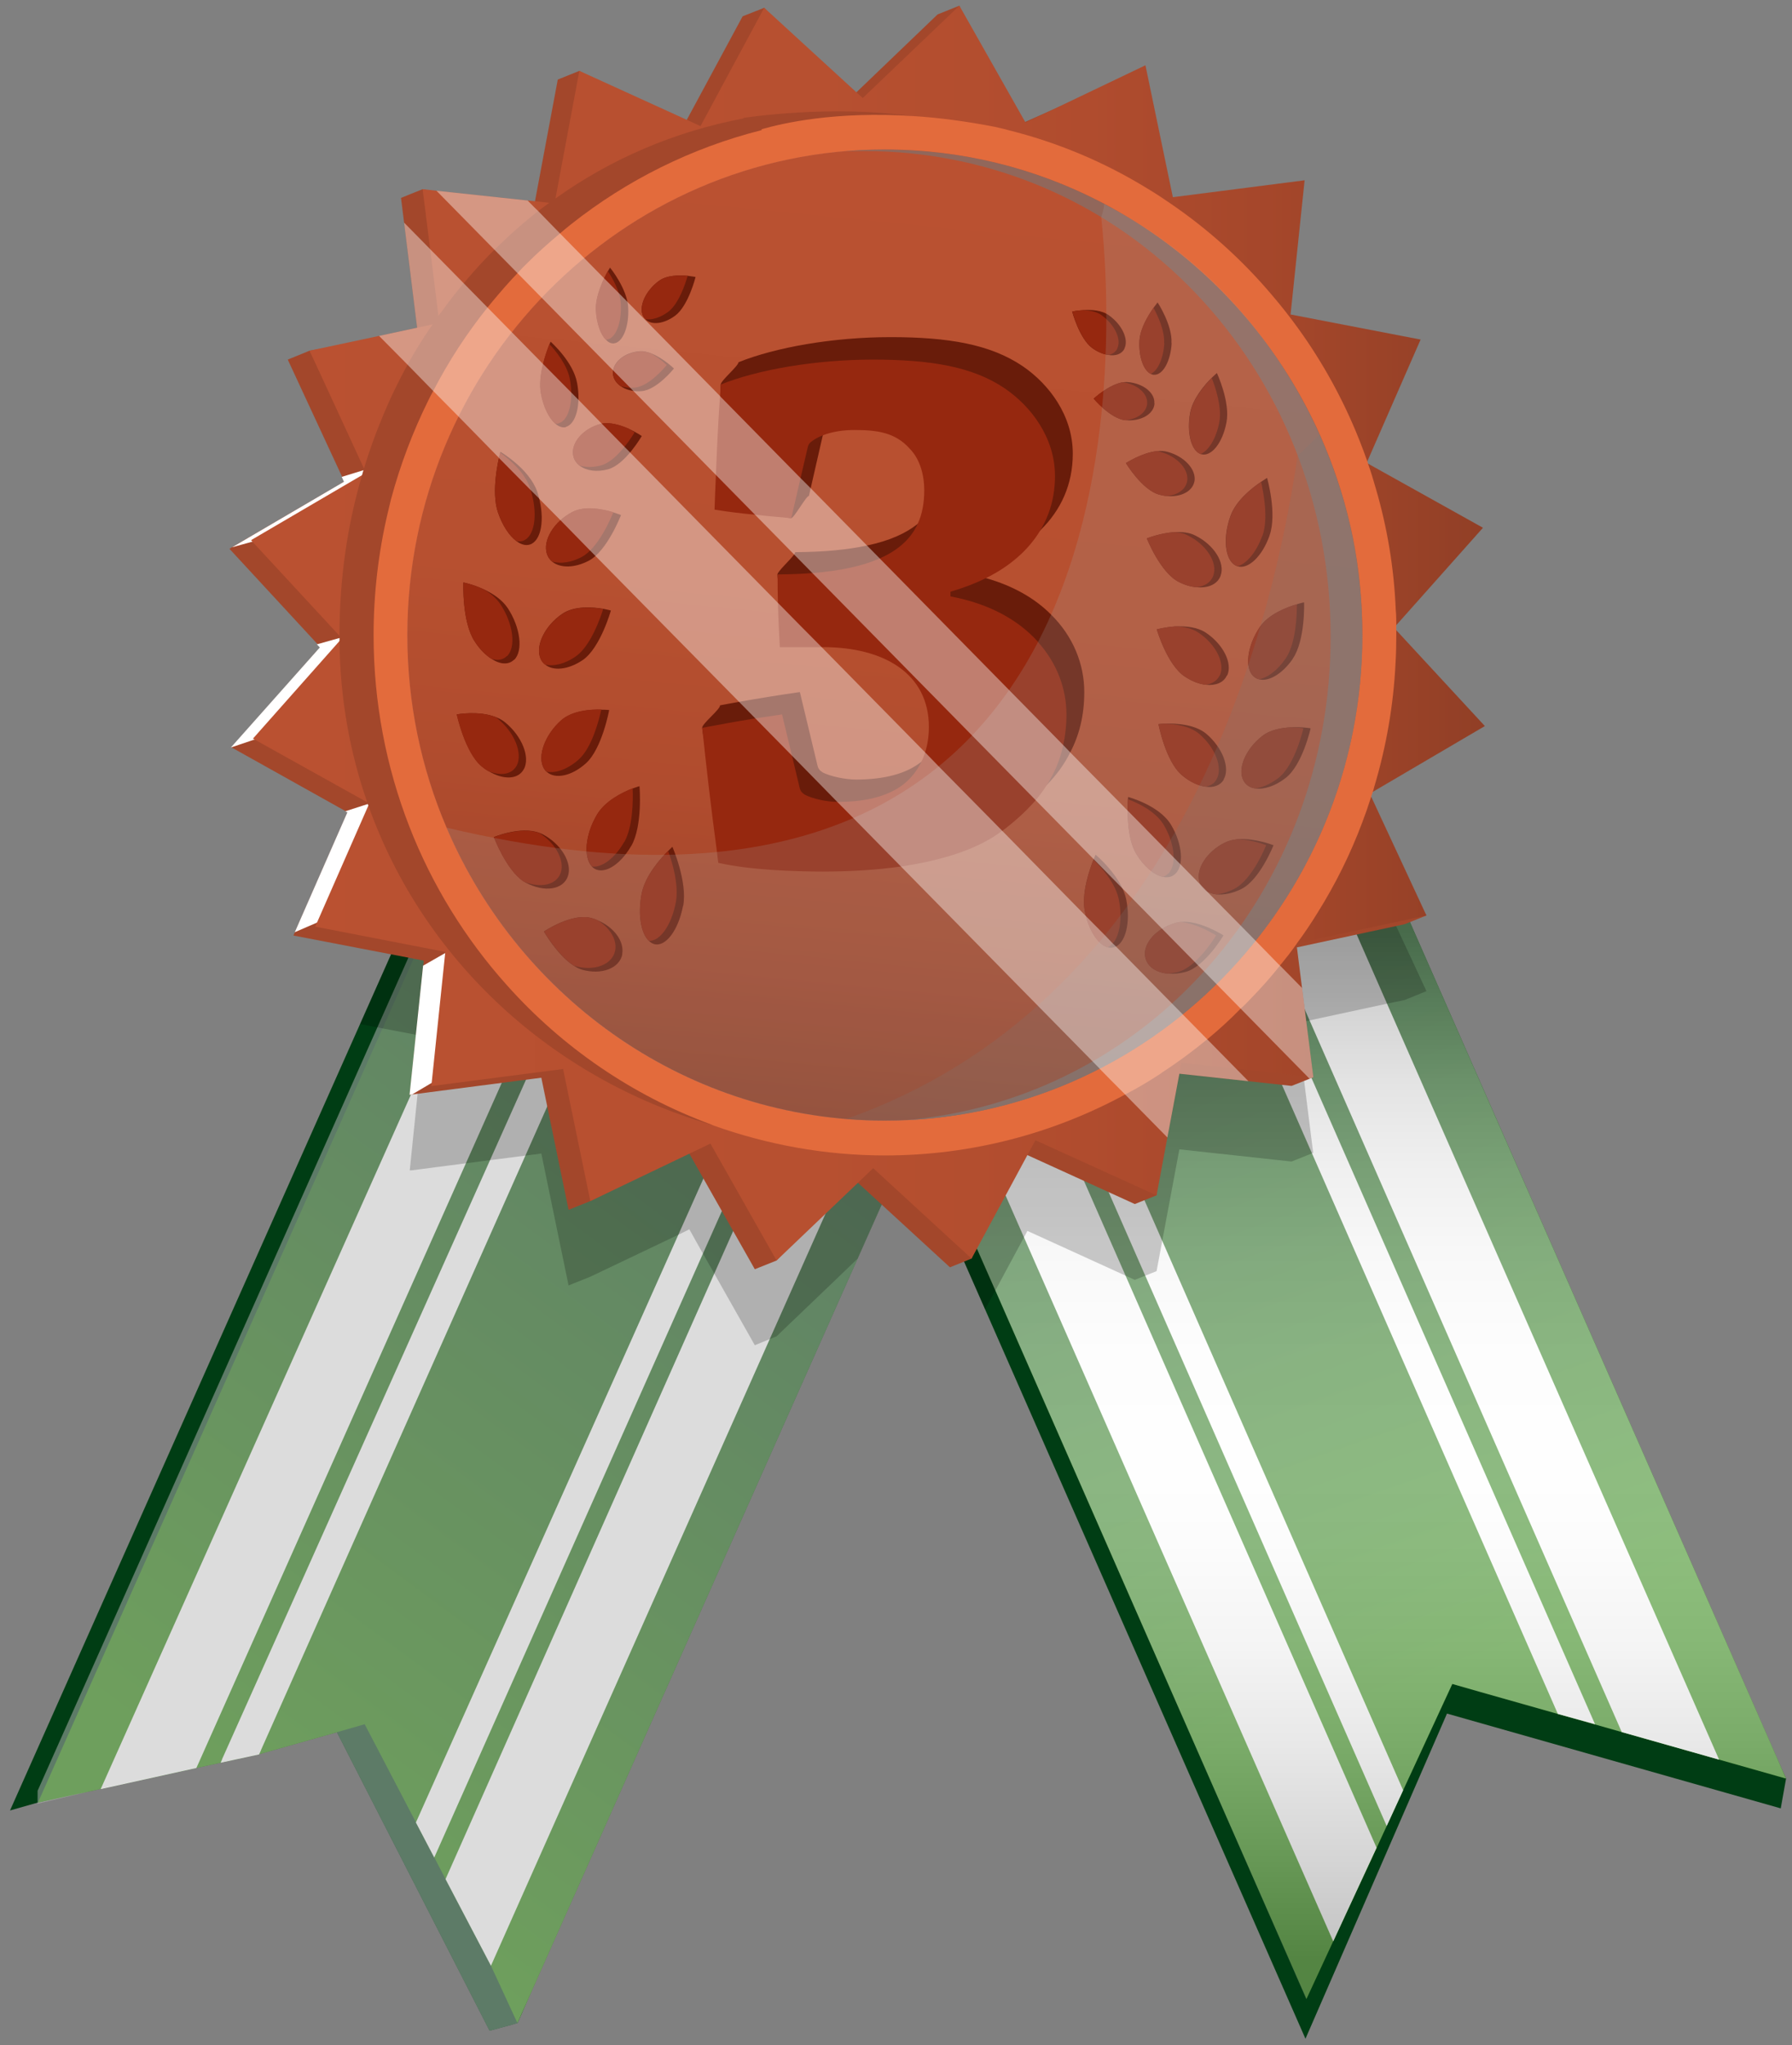 <svg width="149" height="170" viewBox="0 0 149 170" fill="none" xmlns="http://www.w3.org/2000/svg">
<rect x="0" y="0" width="149" height="170" fill="#808080" stroke="none"/>
<path d="M81.152 77.934V77.948L80.881 78.6L77.775 86.088L75.667 91.144V91.158L74.926 92.954L73.402 96.59L72.106 99.704L69.142 106.699L43.386 167.345L43.144 167.895L43.03 168.156H43.015L42.531 168.301L40.708 168.793L28.014 143.982L28 143.967L21.718 145.459L18.484 146.212L16.447 146.69L8.426 148.573L3.155 149.833H3.141H3.127L0.833 150.485L29.938 85.118L37.26 68.664L41.277 59.626H41.292L42.588 60.22L42.973 60.394L47.004 62.262L52.888 64.956L54.498 65.709L56.734 66.723L69.769 72.72L71.992 73.734H72.006L73.359 74.356H73.373L74.656 74.95L74.67 74.965H74.684L77.148 76.094H77.163L79.257 77.05L81.152 77.934Z" fill="#003D14"/>
<path d="M83.474 77.282L83.046 78.267L82.69 79.049L82.206 80.121V80.136L78.658 88.088V88.102L76.479 92.983V93.012L75.71 94.75L74.826 96.706L71.308 104.614L43.386 167.345L43.143 167.895L43.015 168.141L40.821 163.391L37.046 156.192L36.106 154.381L34.582 151.485V151.47L30.322 143.316L28.014 143.982L21.547 145.807L18.341 146.517L16.333 146.951L8.369 148.689L7.415 148.906L3.141 149.833H3.155L31.804 85.48H31.818L38.228 71.054L42.972 60.394L43.599 58.974L47.645 60.843L53.514 63.537L55.124 64.276L57.375 65.304L70.396 71.286L72.632 72.329L73.986 72.937H74L76.522 74.11H76.536L79 75.24H79.014L79.869 75.631L80.339 75.848L82.391 76.79L83.217 77.166L83.474 77.282Z" fill="url(#paint0_linear_3161_305)"/>
<path d="M53.514 63.537L52.888 64.957L16.447 146.691L16.418 146.748L16.332 146.951L8.383 148.704V148.675L8.426 148.588L47.004 62.263L47.645 60.843L53.514 63.537Z" fill="white"/>
<path d="M79.87 75.646L40.822 163.391L37.046 156.192L74 72.952L79.87 75.646Z" fill="white"/>
<path d="M72.633 72.329L36.106 154.396L34.582 151.485L70.396 71.3L72.633 72.329Z" fill="white"/>
<path d="M57.375 65.304L56.734 66.724L21.703 145.459V145.474L21.547 145.821L18.341 146.517L18.455 146.27L18.47 146.212L54.497 65.695L55.124 64.276L57.375 65.304Z" fill="white"/>
<g style="mix-blend-mode:multiply" opacity="0.5">
<path d="M83.445 76.297L83.217 77.166L82.961 78.094L82.69 79.049L82.206 80.121V80.136L78.659 88.088V88.102L76.479 92.983V93.012L75.71 94.75L74.826 96.706L71.322 104.599L71.308 104.614L43.386 167.345L43.144 167.895L43.03 168.156H43.016L42.531 168.301L40.708 168.793L28.015 143.982L21.547 145.807L18.342 146.517L16.333 146.951L8.369 148.689L7.415 148.906L3.127 149.92V148.849L31.377 85.394L42.588 60.22L43.571 57.989L77.605 73.618L79.813 74.632L80.083 74.748L81.85 75.573L83.445 76.297Z" fill="#BABABA"/>
</g>
<path d="M148.506 147.835L148.064 150.311L120.313 142.432L108.546 169.459L81.906 108.829L75.709 94.75L74.926 92.954L74.869 92.838L73.558 89.84L70.054 81.859L69.228 79.991L69.142 79.773L69.37 79.658L70.41 79.18H70.424L71.436 78.716L74.028 77.528L77.148 76.095H77.162L79 75.24H79.014L79.898 74.834L80.083 74.748L81.251 74.212L83.502 73.183L96.523 67.201L98.773 66.173L100.383 65.434L106.253 62.74L109.016 61.466L113.931 72.227L117.193 79.353L117.279 79.527L118.575 82.395L148.506 147.835Z" fill="#003D14"/>
<path d="M148.506 147.835L142.936 146.256H142.922L134.844 143.967L132.608 143.33L129.53 142.461L120.755 139.97L116.666 148.805L115.299 151.774L114.473 153.585L112.093 158.683L110.854 161.363L110.84 161.377L108.632 166.142L87.177 117.316L82.761 107.264L78.131 96.763L76.479 93.012V92.998L75.667 91.158V91.144L75.624 91.042V91.028L74.328 88.102L70.823 80.121V80.107L70.41 79.18L69.997 78.253V78.238L69.584 77.297H69.598L70.638 76.819L70.652 76.804L72.704 75.877L73.202 75.645L74.669 74.965H74.684L76.522 74.11H76.536L77.604 73.618L79.072 72.937L80.425 72.329L82.676 71.286L95.697 65.304L97.933 64.29V64.275L99.557 63.537L105.412 60.857L109.458 58.989H109.472L115.028 71.59L115.384 72.43L148.506 147.835Z" fill="url(#paint1_linear_3161_305)"/>
<path d="M142.936 146.256H142.922L134.844 143.968L108.888 84.814L100.383 65.434L99.557 63.537L105.412 60.843V60.858L106.253 62.74L115.327 83.424L142.936 146.256Z" fill="white"/>
<path d="M114.458 153.584L112.094 158.683L110.854 161.362L85.14 102.847L78.658 88.087L77.775 86.088L77.761 86.001L76.522 83.192L74.028 77.528L73.202 75.645L74.67 74.965H74.684L76.522 74.11H76.536L77.604 73.618L79.072 72.937L79.812 74.631L79.898 74.834L80.34 75.848L82.206 80.121L93.588 106.033L114.458 153.584Z" fill="white"/>
<path d="M116.666 148.805L115.299 151.775L95.226 106.034L83.046 78.267L82.961 78.094L82.391 76.79L81.849 75.573L81.251 74.212L80.425 72.329L82.676 71.286L83.502 73.184L96.637 103.137L116.666 148.805Z" fill="white"/>
<path d="M132.622 143.316L129.531 142.461L109.088 95.866L96.523 67.201L95.697 65.304L97.933 64.276V64.29L98.774 66.173L108.147 87.552L132.622 143.316Z" fill="white"/>
<path style="mix-blend-mode:multiply" opacity="0.5" d="M148.506 147.835L142.936 146.256H142.922L134.844 143.967L132.607 143.33L129.53 142.461L123.077 140.636L120.755 139.97L116.666 148.805L115.299 151.774L114.458 153.585L112.093 158.683L110.854 161.363L110.84 161.377L108.632 166.142L108.617 166.157L87.177 117.316L82.761 107.264L78.131 96.763L76.479 92.983L75.667 91.158V91.144L75.624 91.042V91.028L74.342 88.087L70.823 80.107L70.424 79.18L69.997 78.238L69.598 77.297L70.638 76.819L70.652 76.804L72.704 75.877L73.202 75.645L74.669 74.965H74.684L76.521 74.11H76.536L77.604 73.618L79.071 72.937L80.425 72.329L82.676 71.286L95.696 65.304L97.933 64.29V64.275L99.557 63.537L105.412 60.857V60.843L109.458 58.989L115.014 71.605L148.506 147.835Z" fill="url(#paint2_linear_3161_305)"/>
<path opacity="0.2" d="M118.604 82.381L118.575 82.395L116.795 83.12L115.327 83.424L108.888 84.814L107.834 85.031L108.147 87.552L109.187 95.822L109.088 95.865L107.392 96.546L98.061 95.532L96.637 103.137L96.167 105.657L95.226 106.033L94.357 106.381L93.588 106.033L85.425 102.311L85.14 102.847L82.761 107.265L81.906 108.829L75.71 94.75L74.826 96.706L71.322 104.599L71.308 104.614L69.142 106.7L68.928 106.902L64.569 111.074L63.999 111.306L62.76 111.813L59.384 105.845L58.444 104.194L57.318 102.181L56.406 102.63L49.084 106.12L47.275 106.845L45.01 95.88L43.685 96.054L40.75 96.43L38.756 96.691H38.742L34.282 97.27L34.069 97.285L34.881 89.377L35.18 86.552L35.237 86.132L31.818 85.48H31.804L31.376 85.394L29.938 85.118L37.26 68.664L41.277 59.626H41.291L42.588 60.22L43.571 57.989L77.604 73.618L79.072 72.937L80.425 72.329L82.676 71.286L95.697 65.304L97.933 64.276L99.557 63.537L105.412 60.843L109.458 58.989H109.472L115.028 71.59L115.014 71.605L114.159 72.097L113.931 72.227L113.903 72.242L114.017 72.532L117.194 79.354L117.279 79.527L118.604 82.381Z" fill="black"/>
<path d="M113.276 68.36L118.604 76.095L116.795 76.819L107.834 78.745L107.563 78.803L105.996 79.136L106.295 80.136L106.367 80.338L109.202 89.536L108.888 89.666L107.392 90.26L103.802 89.869L98.061 89.246L96.665 89.101L96.423 89.072V89.275L96.309 93.78L96.166 99.356L94.357 100.08L85.425 96.01L84.3 95.503L80.781 104.614L78.986 105.338L71.336 98.313L70.795 97.821L64.569 104.773L62.76 105.497L57.318 95.894L57.261 95.779L49.084 99.834L47.275 100.558L45.01 89.579L34.282 90.97L34.069 90.999L35.194 80.252L35.237 79.846L24.396 77.76L24.524 77.471L28.898 67.505L28.727 67.419L19.239 62.117L26.632 53.789L26.39 53.528L19.082 45.62L19.324 45.461L28.627 40.029L28.442 39.623L23.926 29.89L25.735 29.151L31.704 28.109L34.724 27.573L34.681 27.24L33.599 18.506L33.342 16.449L35.137 15.725L36.434 16L44.312 17.637L44.397 17.202L44.483 16.724L46.377 6.614L48.172 5.89L56.435 11.191L57.104 9.96L61.748 1.356L63.544 0.647L69.94 8.888L71.208 7.672L77.96 1.197L79.769 0.473L83.388 10.699L83.474 10.931L83.773 10.8L85.24 10.134L87.391 9.178L93.346 6.513L95.397 15.667L95.725 17.115L97.32 16.912L106.666 15.71L105.74 24.502L105.498 26.849L107.962 27.326L116.339 28.949L113.005 36.524L111.837 39.189L114.401 40.623L121.496 44.592L116.054 50.704L114.102 52.906L116.054 55.02L121.652 61.089L114.273 65.405L112.108 66.665L113.276 68.36Z" fill="#A3472B"/>
<g style="mix-blend-mode:soft-light">
<path d="M44.44 78.499L37.132 89.275L34.268 90.97L34.054 90.999L35.18 80.266L38.499 78.369L27.387 76.24L24.51 77.485L28.883 67.52L28.712 67.433L31.804 66.434L22.458 61.031L19.196 62.132L26.59 53.818L26.348 53.557L29.553 52.659L30.208 49.705L22.173 44.693L19.296 45.49L28.598 40.044L28.413 39.638L31.006 38.842C31.006 38.842 36.348 48.444 36.063 48.821C35.778 49.198 44.397 78.528 44.397 78.528L44.44 78.499Z" fill="white"/>
</g>
<path d="M107.805 78.47L107.834 78.745L108.261 82.12L109.201 89.536L108.703 89.478L102.777 88.826L98.232 88.334L98.061 89.246L97.064 94.547L96.166 99.356L86.095 94.779L85.425 96.01L80.781 104.614L72.604 97.097L71.336 98.313L64.569 104.773L59.07 95.054L57.318 95.894L49.084 99.834L46.819 88.855L35.864 90.275L35.892 90.014L37.017 79.209L37.032 79.122L26.205 77.022L26.362 76.674L30.635 66.941L30.707 66.781L30.55 66.694L21.162 61.466L21.034 61.393L28.228 53.282L28.427 53.065L28.342 52.978L28.228 52.848L20.977 45.012L20.877 44.896L30.08 39.508L30.436 39.29L30.322 39.044L30.251 38.914L26.533 30.861L26.39 30.556L25.735 29.151L31.519 27.92L34.681 27.24L35.949 26.964L36.519 26.834L36.448 26.226L36.405 25.864L35.764 20.707L35.308 17.043L35.137 15.725L36.291 15.855L41.434 16.405L43.87 16.666L44.482 16.724L45.636 16.855L46.106 16.912L46.192 16.463L48.172 5.89L57.104 9.96L58.244 10.481L63.543 0.647L71.208 7.672L71.735 8.149L79.769 0.473L85.24 10.134L85.268 10.192L87.391 9.178L95.24 5.426L97.52 16.391L108.475 14.986L107.307 26.139L118.119 28.224L113.689 38.349L113.632 38.465L113.746 38.537L123.305 43.867L116.096 51.964L115.897 52.181L116.111 52.399L123.462 60.35L114.159 65.811L113.888 65.956L114.017 66.231L118.604 76.095L107.862 78.398H107.848L107.805 78.412V78.47Z" fill="url(#paint3_linear_3161_305)"/>
<path d="M112.179 52.906C112.179 60.017 110.697 66.593 108.019 72.358C107.805 72.836 107.577 73.285 107.335 73.748C107.065 74.284 106.78 74.806 106.48 75.313C106.452 75.356 106.438 75.4 106.395 75.443C106.153 75.892 105.882 76.326 105.611 76.761C105.355 77.181 105.084 77.587 104.799 78.007C104.215 78.876 103.603 79.73 102.933 80.527C102.691 80.846 102.435 81.15 102.178 81.454C100.312 83.656 98.218 85.64 95.91 87.363C95.611 87.595 95.312 87.798 95.013 88.03C88.502 92.621 80.482 95.257 71.535 95.257C67.304 95.257 63.187 94.663 59.298 93.534C59.227 93.505 59.156 93.49 59.084 93.461C45.921 89.637 35.208 79.861 30.621 66.941C30.593 66.854 30.55 66.767 30.536 66.695C29.082 62.523 28.27 58.019 28.228 53.297C28.228 53.152 28.228 53.007 28.228 52.862V52.775C28.228 48.155 28.869 43.694 30.094 39.522C30.137 39.334 30.208 39.131 30.265 38.928C30.721 37.422 31.248 35.974 31.846 34.554C31.946 34.322 32.031 34.091 32.145 33.859C32.217 33.685 32.288 33.511 32.373 33.337C32.687 32.628 33.029 31.947 33.385 31.252C34.154 29.76 35.023 28.326 35.963 26.979C36.12 26.718 36.291 26.486 36.462 26.24C36.462 26.24 36.49 26.211 36.49 26.197C36.547 26.11 36.619 26.023 36.69 25.951C37.374 24.98 38.114 24.053 38.884 23.155C39.211 22.779 39.539 22.402 39.867 22.04C40.038 21.866 40.18 21.707 40.322 21.562C40.807 21.041 41.32 20.548 41.847 20.056C42.217 19.694 42.616 19.331 43.001 18.998C43.841 18.259 44.696 17.564 45.593 16.913C45.593 16.913 45.622 16.884 45.636 16.884C45.822 16.753 45.992 16.623 46.192 16.492C50.765 13.233 56.022 10.945 61.82 9.844V9.801C61.82 9.801 69.242 8.642 76.051 9.699C78.388 10.062 80.653 10.684 82.533 11.713C83.217 12.089 83.844 12.031 84.357 11.829C91.465 14.523 97.691 19.143 102.435 25.038C102.463 25.067 102.477 25.096 102.52 25.125C102.705 25.342 102.862 25.559 103.033 25.777C103.033 25.777 103.061 25.806 103.061 25.82C105.569 29.108 107.634 32.758 109.173 36.698C111.11 41.738 112.179 47.199 112.179 52.949V52.906Z" fill="#A3472B"/>
<path d="M116.097 51.964C116.097 51.544 116.097 51.124 116.054 50.704C115.912 47.213 115.342 43.839 114.401 40.623C114.202 39.913 113.988 39.218 113.746 38.537C113.746 38.48 113.718 38.407 113.689 38.349C113.475 37.741 113.248 37.132 113.005 36.524C111.695 33.236 109.999 30.151 107.962 27.327C107.264 26.356 106.523 25.415 105.74 24.502C103.29 21.605 100.455 19.056 97.321 16.913C96.694 16.478 96.053 16.058 95.397 15.667C91.836 13.48 87.933 11.829 83.773 10.8C83.645 10.757 83.516 10.728 83.388 10.699C83.16 10.641 82.932 10.598 82.704 10.54C80.297 10.076 78.074 9.786 76.052 9.656C69.413 9.207 64.997 10.264 63.33 10.742V10.815C57.475 12.292 52.104 14.986 47.489 18.636C47.175 18.882 46.862 19.143 46.562 19.404C45.622 20.186 44.711 20.997 43.842 21.866C43.557 22.141 43.286 22.416 43.029 22.706C42.303 23.459 41.619 24.256 40.95 25.053C40.807 25.227 40.679 25.386 40.536 25.56C38.813 27.703 37.303 30.021 36.021 32.498C35.878 32.758 35.736 33.019 35.607 33.294C34.325 35.887 33.285 38.624 32.516 41.478C32.431 41.854 32.331 42.231 32.245 42.607C31.476 45.866 31.063 49.285 31.063 52.79C31.063 64.015 35.266 74.226 42.16 81.903C46.748 87.045 52.56 91.042 59.113 93.461C59.184 93.505 59.256 93.519 59.313 93.548C63.786 95.141 68.587 96.04 73.587 96.04C80.795 96.04 87.605 94.2 93.56 90.97C94.543 90.463 95.497 89.898 96.423 89.29C96.509 89.232 96.594 89.174 96.665 89.116C97.962 88.276 99.187 87.364 100.369 86.393C101.338 85.596 102.264 84.756 103.147 83.844C103.418 83.612 103.674 83.351 103.931 83.076C104.8 82.193 105.597 81.295 106.353 80.353C106.381 80.324 106.395 80.295 106.41 80.266C106.538 80.121 106.652 79.977 106.766 79.832C107.036 79.513 107.293 79.165 107.549 78.818C107.62 78.702 107.706 78.601 107.791 78.485C107.791 78.485 107.82 78.441 107.834 78.412C108.447 77.587 109.031 76.718 109.572 75.834C111.039 73.488 112.279 70.996 113.262 68.375C113.532 67.665 113.775 66.97 114.003 66.246C114.045 66.101 114.102 65.956 114.145 65.826C114.188 65.695 114.231 65.55 114.259 65.42C115.256 62.103 115.869 58.627 116.04 55.035C116.082 54.296 116.097 53.557 116.097 52.804V52.413C116.097 52.268 116.097 52.109 116.097 51.979V51.964Z" fill="#E36B3C"/>
<path d="M73.573 93.143C51.691 93.143 33.883 75.037 33.883 52.79C33.883 30.542 51.691 12.437 73.573 12.437C95.454 12.437 113.262 30.542 113.262 52.79C113.262 75.037 95.454 93.143 73.573 93.143Z" fill="#BA5131"/>
<path style="mix-blend-mode:multiply" opacity="0.3" d="M73.573 93.143C51.691 93.143 33.883 75.037 33.883 52.79C33.883 30.542 51.691 12.437 73.573 12.437C95.454 12.437 113.262 30.542 113.262 52.79C113.262 75.037 95.454 93.143 73.573 93.143Z" fill="url(#paint4_linear_3161_305)"/>
<path d="M113.276 52.79C113.276 75.038 95.468 93.143 73.572 93.143C57.275 93.143 43.243 83.105 37.131 68.795C35.037 63.899 33.869 58.482 33.869 52.79C33.869 30.528 51.676 12.423 73.572 12.423C79.983 12.423 86.038 13.972 91.408 16.724C104.358 23.373 113.276 37.031 113.276 52.775V52.79Z" fill="url(#paint5_linear_3161_305)"/>
<path d="M87.391 51.081C86.08 49.762 84.285 48.705 81.978 48.053C81.507 47.923 81.009 47.807 80.51 47.72V47.329C81.607 47.01 82.647 46.619 83.587 46.141C84.698 45.562 85.681 44.881 86.508 44.07C88.203 42.419 89.2 40.275 89.2 37.712C89.2 34.525 87.22 31.932 85.04 30.441C82.348 28.616 78.844 28.022 74.043 28.022C69.242 28.022 64.469 28.876 61.407 30.107C61.378 30.441 59.939 31.628 59.925 31.961C59.925 32.164 59.896 32.352 59.896 32.555C59.896 32.7 59.896 32.831 59.896 32.975C59.968 35.583 60.979 37.741 60.865 40.507C61.805 40.652 62.56 41.275 63.344 41.869C64.085 42.448 64.854 42.984 65.78 43.071C66.022 43.071 67.034 41.217 67.262 41.217L67.404 40.594L68.415 36.176L68.601 35.365C68.672 35.105 68.729 34.974 68.928 34.858C68.971 34.815 69.014 34.786 69.056 34.742C69.897 34.163 71.179 33.873 72.504 33.873C74.356 33.873 75.895 34.076 77.106 35.438C77.989 36.35 78.316 37.712 78.316 38.885C78.316 40.753 77.789 42.361 76.279 43.563C75.311 44.331 73.957 44.954 72.077 45.345C70.481 45.692 68.529 45.881 66.122 45.895C66.122 45.939 66.079 46.011 66.022 46.098C65.695 46.547 64.64 47.517 64.64 47.749C64.64 49.371 66.079 50.197 66.279 51.747C66.279 51.805 66.307 51.877 66.307 51.935H69.883C70.581 51.935 71.25 51.978 71.891 52.065C75.937 52.587 78.701 54.76 78.701 58.569C78.701 58.699 78.701 58.844 78.701 58.974C78.644 59.974 78.402 60.93 77.932 61.755C77.732 62.132 77.476 62.48 77.177 62.798C77.077 62.9 76.977 63.001 76.863 63.102C76.778 63.175 76.692 63.247 76.607 63.32C75.396 64.29 73.558 64.797 71.179 64.797C70.282 64.797 69.071 64.536 68.43 64.218C68.23 64.087 68.045 63.957 67.974 63.638L66.507 57.526C66.507 57.526 66.364 57.555 66.293 57.555C64.669 57.787 63.002 58.062 61.449 58.337C60.908 58.438 60.381 58.525 59.868 58.627C59.896 58.96 58.358 60.162 58.386 60.495C58.742 63.87 60.737 66.434 61.207 69.866C61.919 70.026 62.703 70.142 63.515 70.228C63.515 70.228 63.524 70.228 63.543 70.228C65.723 70.504 68.145 70.576 69.897 70.576C71.108 70.576 72.262 70.533 73.373 70.46C77.177 70.214 80.368 69.519 82.718 68.433C83.502 68.07 84.2 67.65 84.784 67.201C85.169 66.912 85.539 66.622 85.909 66.303C85.981 66.245 86.038 66.202 86.095 66.144C86.422 65.854 86.722 65.565 87.035 65.246C87.818 64.449 88.488 63.551 88.987 62.537C89.727 61.133 90.155 59.496 90.155 57.526C90.155 55.237 89.257 52.92 87.391 51.081Z" fill="#691C0A"/>
<path d="M86.308 53.354C84.713 51.573 82.305 50.182 79.029 49.574V49.183C80.083 48.879 81.066 48.502 81.978 48.053C83.944 47.083 85.511 45.736 86.508 44.07C87.291 42.766 87.719 41.26 87.719 39.565C87.719 36.379 85.739 33.786 83.559 32.294C80.881 30.469 77.362 29.89 72.575 29.89C67.789 29.89 62.988 30.73 59.925 31.961C59.925 32.164 59.897 32.352 59.897 32.555C59.897 32.671 59.868 32.801 59.868 32.917C59.711 35.075 59.612 37.277 59.526 39.478C59.483 40.449 59.441 41.405 59.412 42.361C60.495 42.535 61.635 42.679 62.774 42.781C63.786 42.897 64.811 42.984 65.794 43.071L66.564 39.739L67.148 37.233C67.205 36.973 67.276 36.842 67.461 36.712C67.732 36.495 68.059 36.321 68.43 36.176C69.185 35.886 70.097 35.742 71.037 35.742C72.889 35.742 74.427 35.93 75.638 37.291C76.536 38.204 76.849 39.565 76.849 40.739C76.849 41.767 76.692 42.723 76.294 43.563C75.752 44.736 74.755 45.707 73.145 46.416C71.763 47.025 69.94 47.445 67.547 47.633C66.663 47.705 65.695 47.734 64.655 47.749C64.655 48.502 64.655 49.299 64.683 50.11C64.712 51.341 64.769 52.615 64.84 53.789H68.416C73.53 53.789 77.234 56.005 77.234 60.422C77.234 61.161 77.134 61.871 76.92 62.537C76.835 62.812 76.735 63.073 76.607 63.319C76.308 63.942 75.909 64.493 75.382 64.971C74.171 66.071 72.248 66.651 69.698 66.651H69.612C68.729 66.651 67.575 66.39 66.948 66.071C66.749 65.941 66.564 65.811 66.492 65.492L65.851 62.812L65.025 59.38C65.025 59.38 64.968 59.394 64.94 59.394C64.227 59.495 63.515 59.611 62.803 59.713C61.278 59.959 59.768 60.234 58.386 60.495C58.743 63.884 59.142 67.331 59.612 70.793C59.64 71.097 59.683 71.416 59.726 71.72C62.347 72.314 65.994 72.444 68.416 72.444C70.837 72.444 72.946 72.299 74.912 72.024C78.544 71.488 81.436 70.503 83.302 69.07C83.302 69.07 83.312 69.07 83.331 69.07C84.343 68.302 85.283 67.476 86.109 66.52C86.437 66.129 86.75 65.709 87.035 65.26C87.662 64.29 88.132 63.203 88.403 61.943C88.573 61.161 88.673 60.307 88.673 59.394C88.673 57.279 87.904 55.136 86.308 53.369V53.354Z" fill="#96280F"/>
<g style="mix-blend-mode:color-burn" opacity="0.6">
<path d="M113.276 52.79C113.276 74.473 96.366 92.23 75.254 93.114C95.54 91.332 110.64 73.995 110.64 52.906C110.64 30.658 93.702 12.553 71.806 12.553C71.208 12.553 70.609 12.553 70.011 12.596C71.194 12.48 72.376 12.437 73.587 12.437C95.483 12.437 113.276 30.542 113.276 52.79Z" fill="#767676"/>
</g>
<path d="M105.882 70.272C105.882 70.272 104.757 73.125 103.218 73.893C102.492 74.255 101.751 74.4 101.138 74.342C100.469 74.255 99.956 73.936 99.756 73.372C99.372 72.314 100.298 70.808 101.836 70.04C102.192 69.867 102.577 69.78 102.99 69.751C104.386 69.664 105.896 70.258 105.896 70.258L105.882 70.272Z" fill="#691C0A"/>
<path d="M97.677 72.676C97.406 72.908 97.05 72.966 96.665 72.879C95.953 72.72 95.112 72.025 94.471 70.967C93.645 69.591 93.745 67.129 93.787 66.434C93.787 66.318 93.802 66.245 93.802 66.245C93.802 66.245 96.38 66.926 97.363 68.548C98.332 70.156 98.474 72.01 97.677 72.676Z" fill="#691C0A"/>
<path d="M101.723 77.76C101.723 77.76 100.198 80.338 98.574 80.787C98.076 80.918 97.606 80.961 97.164 80.932C96.152 80.86 95.383 80.353 95.226 79.556C94.999 78.441 96.138 77.152 97.776 76.703C97.89 76.659 98.019 76.645 98.147 76.63C99.728 76.457 101.723 77.746 101.723 77.746V77.76Z" fill="#691C0A"/>
<path d="M92.591 78.745C92.42 78.788 92.234 78.788 92.049 78.716C91.266 78.47 90.496 77.282 90.197 75.718C89.912 74.24 90.596 72.27 90.924 71.445C91.024 71.199 91.095 71.039 91.095 71.039C91.095 71.039 93.26 72.85 93.645 74.776C94.029 76.703 93.574 78.47 92.619 78.745H92.591Z" fill="#691C0A"/>
<path d="M108.974 60.539C108.974 60.539 108.304 63.58 106.894 64.667C106.025 65.347 105.085 65.637 104.387 65.536C103.945 65.478 103.603 65.26 103.404 64.898C102.862 63.928 103.56 62.262 104.956 61.176C105.612 60.654 106.552 60.495 107.364 60.452C108.261 60.408 108.974 60.539 108.974 60.539Z" fill="#691C0A"/>
<path d="M101.751 64.812C101.452 65.29 100.896 65.492 100.241 65.391C99.614 65.304 98.916 64.985 98.261 64.421C96.907 63.262 96.323 60.191 96.323 60.191C96.323 60.191 96.523 60.162 96.836 60.148C96.879 60.148 96.893 60.148 96.936 60.148C97.79 60.119 99.372 60.206 100.312 61.002C101.665 62.161 102.306 63.856 101.737 64.797L101.751 64.812Z" fill="#691C0A"/>
<path d="M105.555 44.534C104.942 46.257 103.774 47.358 102.891 47.068C102.891 47.068 102.791 47.039 102.748 47.01C101.851 46.561 101.651 44.707 102.307 42.897C102.762 41.608 104.087 40.565 104.842 40.058C105.156 39.841 105.355 39.725 105.355 39.725C105.355 39.725 106.21 42.709 105.555 44.519V44.534Z" fill="#691C0A"/>
<path d="M101.494 47.851C101.238 48.56 100.455 48.908 99.5 48.807C99.03 48.778 98.531 48.633 98.019 48.372C96.48 47.604 95.355 44.751 95.355 44.751C95.355 44.751 96.466 44.302 97.662 44.23C98.261 44.201 98.888 44.244 99.4 44.519C100.939 45.287 101.879 46.779 101.494 47.836V47.851Z" fill="#691C0A"/>
<path d="M107.492 54.76C106.637 56.005 105.498 56.672 104.7 56.469C104.515 56.425 104.358 56.339 104.216 56.208C103.461 55.484 103.717 53.645 104.757 52.109C105.498 51.037 106.993 50.472 107.834 50.226C108.19 50.11 108.432 50.067 108.432 50.067C108.432 50.067 108.546 53.21 107.492 54.745V54.76Z" fill="#691C0A"/>
<path d="M102.007 56.15C101.737 56.758 101.053 57.005 100.255 56.918C99.714 56.86 99.101 56.628 98.517 56.237C97.05 55.281 96.181 52.312 96.181 52.312C96.181 52.312 96.865 52.123 97.748 52.066H97.805C98.617 52.037 99.543 52.123 100.241 52.572C101.708 53.543 102.506 55.136 102.036 56.15H102.007Z" fill="#691C0A"/>
<path d="M101.979 35.105C101.665 36.799 100.725 37.987 99.885 37.755C99.856 37.755 99.828 37.755 99.799 37.726C99.03 37.422 98.66 35.93 98.959 34.294C99.187 33.12 100.155 31.991 100.739 31.411C100.996 31.165 101.181 31.006 101.181 31.006C101.181 31.006 102.307 33.41 101.979 35.105Z" fill="#691C0A"/>
<path d="M99.315 40.015C99.144 40.855 98.189 41.333 97.035 41.231C96.836 41.217 96.608 41.173 96.394 41.115C94.97 40.739 93.617 38.494 93.617 38.494C93.617 38.494 94.941 37.625 96.209 37.495C96.508 37.465 96.793 37.48 97.064 37.552C98.489 37.929 99.5 39.044 99.315 40.029V40.015Z" fill="#691C0A"/>
<path d="M97.42 28.529C97.335 30.035 96.679 31.208 95.939 31.15C95.853 31.15 95.768 31.121 95.682 31.078C95.084 30.788 94.671 29.659 94.742 28.326C94.799 27.297 95.483 26.197 95.91 25.588C96.11 25.313 96.252 25.139 96.252 25.139C96.252 25.139 97.491 27.022 97.406 28.514L97.42 28.529Z" fill="#691C0A"/>
<path d="M95.996 33.526C95.953 34.41 94.884 35.032 93.617 34.931C93.602 34.931 93.588 34.931 93.559 34.931C92.306 34.786 90.938 33.135 90.938 33.135C90.938 33.135 92.192 31.962 93.36 31.773C93.502 31.759 93.645 31.744 93.773 31.759C95.041 31.86 96.038 32.642 95.981 33.511L95.996 33.526Z" fill="#691C0A"/>
<path d="M93.503 28.978C93.275 29.427 92.762 29.615 92.135 29.499C91.722 29.441 91.266 29.253 90.839 28.949C89.756 28.181 89.143 25.893 89.143 25.893C89.143 25.893 89.542 25.806 90.098 25.777C90.753 25.733 91.608 25.777 92.206 26.211C93.303 26.993 93.873 28.224 93.488 28.978H93.503Z" fill="#691C0A"/>
<path d="M105.27 70.272C105.27 70.272 104.144 73.125 102.606 73.893C102.107 74.139 101.608 74.299 101.138 74.342C100.469 74.255 99.956 73.936 99.756 73.371C99.372 72.314 100.298 70.808 101.836 70.04C102.192 69.866 102.577 69.779 102.99 69.751C104.173 69.808 105.284 70.257 105.284 70.257L105.27 70.272Z" fill="#96280F"/>
<path d="M97.064 72.677C96.95 72.778 96.808 72.85 96.665 72.879C95.953 72.72 95.112 72.025 94.471 70.967C93.645 69.591 93.745 67.129 93.787 66.434C94.6 66.738 96.067 67.419 96.751 68.549C97.719 70.156 97.862 72.01 97.078 72.677H97.064Z" fill="#96280F"/>
<path d="M101.11 77.761C101.11 77.761 99.585 80.339 97.961 80.788C97.691 80.86 97.42 80.904 97.164 80.933C96.152 80.86 95.383 80.353 95.226 79.557C94.998 78.441 96.138 77.152 97.776 76.703C97.89 76.66 98.018 76.645 98.147 76.631C99.585 76.761 101.11 77.746 101.11 77.746V77.761Z" fill="#96280F"/>
<path d="M92.049 78.731C91.266 78.485 90.496 77.297 90.197 75.733C89.912 74.255 90.596 72.286 90.924 71.46C91.579 72.083 92.762 73.415 93.032 74.791C93.403 76.689 92.975 78.412 92.064 78.746L92.049 78.731Z" fill="#96280F"/>
<path d="M108.375 60.539C108.375 60.539 107.691 63.581 106.295 64.667C105.654 65.159 104.985 65.449 104.386 65.536C103.945 65.478 103.603 65.261 103.403 64.898C102.862 63.928 103.56 62.262 104.956 61.176C105.612 60.655 106.552 60.495 107.364 60.452C107.962 60.452 108.375 60.539 108.375 60.539Z" fill="#96280F"/>
<path d="M101.138 64.812C100.939 65.145 100.625 65.319 100.241 65.391C99.614 65.304 98.916 64.986 98.261 64.421C96.907 63.262 96.323 60.191 96.323 60.191C96.323 60.191 96.523 60.162 96.836 60.148C96.879 60.148 96.893 60.148 96.936 60.148C97.805 60.191 98.959 60.365 99.714 61.002C101.067 62.161 101.708 63.856 101.138 64.797V64.812Z" fill="#96280F"/>
<path d="M104.956 44.534C104.472 45.881 103.66 46.851 102.905 47.068C102.905 47.068 102.805 47.039 102.762 47.011C101.865 46.562 101.665 44.708 102.321 42.897C102.776 41.608 104.101 40.565 104.856 40.058C105.042 40.884 105.483 43.071 104.97 44.534H104.956Z" fill="#96280F"/>
<path d="M100.882 47.85C100.682 48.401 100.17 48.734 99.5 48.806C99.03 48.778 98.531 48.633 98.019 48.372C96.48 47.604 95.355 44.751 95.355 44.751C95.355 44.751 96.466 44.302 97.662 44.23C98.061 44.244 98.446 44.331 98.788 44.519C100.326 45.287 101.267 46.779 100.882 47.836V47.85Z" fill="#96280F"/>
<path d="M106.879 54.76C106.224 55.716 105.398 56.324 104.7 56.469C104.514 56.425 104.358 56.339 104.215 56.208C103.46 55.484 103.717 53.645 104.757 52.109C105.497 51.037 106.993 50.472 107.834 50.226C107.834 50.864 107.805 53.413 106.894 54.745L106.879 54.76Z" fill="#96280F"/>
<path d="M101.409 56.15C101.195 56.584 100.782 56.845 100.255 56.918C99.714 56.86 99.101 56.628 98.517 56.237C97.05 55.281 96.181 52.312 96.181 52.312C96.181 52.312 96.865 52.123 97.748 52.065H97.805C98.446 52.094 99.101 52.225 99.628 52.572C101.095 53.543 101.893 55.136 101.423 56.15H101.409Z" fill="#96280F"/>
<path d="M101.38 35.105C101.124 36.452 100.483 37.48 99.813 37.741C99.044 37.437 98.674 35.945 98.973 34.308C99.201 33.135 100.169 32.005 100.753 31.425C101.053 32.179 101.622 33.844 101.38 35.119V35.105Z" fill="#96280F"/>
<path d="M98.702 40.015C98.574 40.696 97.904 41.145 97.035 41.231C96.836 41.217 96.608 41.174 96.394 41.116C94.97 40.739 93.617 38.494 93.617 38.494C93.617 38.494 94.941 37.625 96.209 37.495C96.295 37.495 96.38 37.524 96.466 37.553C97.89 37.929 98.902 39.044 98.702 40.029V40.015Z" fill="#96280F"/>
<path d="M96.808 28.529C96.736 29.789 96.266 30.817 95.682 31.078C95.084 30.788 94.671 29.659 94.742 28.326C94.799 27.298 95.483 26.197 95.91 25.589C96.266 26.24 96.85 27.472 96.793 28.529H96.808Z" fill="#96280F"/>
<path d="M95.383 33.526C95.34 34.279 94.571 34.844 93.559 34.931C92.306 34.786 90.938 33.135 90.938 33.135C90.938 33.135 92.192 31.962 93.36 31.773C94.528 31.933 95.426 32.686 95.383 33.511V33.526Z" fill="#96280F"/>
<path d="M92.904 28.978C92.747 29.267 92.491 29.456 92.149 29.499C91.736 29.441 91.28 29.253 90.853 28.949C89.77 28.181 89.157 25.892 89.157 25.892C89.157 25.892 89.556 25.806 90.112 25.777C90.625 25.806 91.195 25.907 91.608 26.211C92.691 26.993 93.275 28.224 92.89 28.978H92.904Z" fill="#96280F"/>
<path d="M47.218 72.836C46.833 73.951 45.28 74.198 43.727 73.372C43.67 73.343 43.614 73.314 43.556 73.27C42.103 72.344 41.063 69.577 41.063 69.577C41.063 69.577 43.3 68.636 44.853 69.23C44.938 69.258 45.038 69.302 45.124 69.345C46.662 70.156 47.602 71.721 47.218 72.836Z" fill="#691C0A"/>
<path d="M52.489 70.301C51.52 71.996 50.081 72.793 49.283 72.097C49.269 72.083 49.241 72.054 49.226 72.039C48.5 71.272 48.657 69.403 49.611 67.766C50.295 66.564 51.791 65.855 52.603 65.536C52.944 65.406 53.172 65.348 53.172 65.348C53.172 65.348 53.457 68.621 52.489 70.316V70.301Z" fill="#691C0A"/>
<path d="M51.748 79.31C51.52 80.483 50.024 81.063 48.386 80.599C48.144 80.527 47.901 80.397 47.659 80.237C46.334 79.368 45.223 77.427 45.223 77.427C45.223 77.427 47.559 75.849 49.184 76.312C49.355 76.356 49.511 76.413 49.668 76.486C51.035 77.051 51.933 78.238 51.733 79.31H51.748Z" fill="#691C0A"/>
<path d="M56.791 75.298C56.406 77.326 55.338 78.745 54.383 78.47C54.227 78.426 54.084 78.325 53.942 78.195C53.286 77.557 53.03 75.993 53.343 74.313C53.628 72.806 54.911 71.358 55.552 70.735C55.765 70.518 55.908 70.388 55.908 70.388C55.908 70.388 57.176 73.284 56.805 75.298H56.791Z" fill="#691C0A"/>
<path d="M43.556 63.928C43.086 64.811 41.847 64.841 40.608 64.087C40.608 64.087 40.608 64.087 40.593 64.087C40.422 63.986 40.237 63.855 40.066 63.711C38.67 62.566 37.986 59.38 37.986 59.38C37.986 59.38 39.796 59.047 41.206 59.597C41.505 59.713 41.761 59.843 42.004 60.046C43.4 61.191 44.098 62.928 43.556 63.942V63.928Z" fill="#691C0A"/>
<path d="M50.651 59.018C50.651 59.018 50.067 62.233 48.714 63.45C47.517 64.522 46.163 64.783 45.465 64.16C45.366 64.088 45.294 63.986 45.223 63.87C44.653 62.885 45.294 61.104 46.648 59.887C47.574 59.062 49.127 58.96 49.996 58.989C50.395 58.989 50.651 59.018 50.651 59.018Z" fill="#691C0A"/>
<path d="M44.212 45.2C43.813 45.403 43.371 45.302 42.93 44.969C42.346 44.534 41.776 43.679 41.405 42.593C40.807 40.841 41.462 38.118 41.591 37.625C41.591 37.582 41.605 37.553 41.605 37.553C41.605 37.553 44.012 38.958 44.668 40.87C45.309 42.782 45.109 44.708 44.226 45.186L44.212 45.2Z" fill="#691C0A"/>
<path d="M51.634 42.81C51.634 42.81 50.494 45.794 48.955 46.605C47.773 47.228 46.591 47.228 45.921 46.692C45.722 46.533 45.565 46.315 45.479 46.055C45.109 44.939 46.035 43.375 47.588 42.564C48.642 42.014 50.166 42.332 51.007 42.593C51.391 42.709 51.634 42.81 51.634 42.81Z" fill="#691C0A"/>
<path d="M42.744 54.832C42.288 55.281 41.59 55.238 40.864 54.76C40.38 54.455 39.881 53.963 39.468 53.311C38.399 51.703 38.528 48.416 38.528 48.416C38.528 48.416 39.311 48.56 40.209 48.98C40.935 49.313 41.733 49.821 42.217 50.545C43.271 52.152 43.514 54.079 42.758 54.846L42.744 54.832Z" fill="#691C0A"/>
<path d="M50.793 50.748C50.793 50.748 49.924 53.847 48.457 54.861C47.26 55.672 45.992 55.803 45.309 55.223C45.152 55.107 45.038 54.948 44.952 54.76C44.482 53.702 45.28 52.022 46.747 51.023C47.759 50.328 49.297 50.458 50.166 50.603C50.551 50.675 50.807 50.748 50.807 50.748H50.793Z" fill="#691C0A"/>
<path d="M47.075 35.496C46.776 35.583 46.463 35.467 46.163 35.206C45.651 34.757 45.181 33.83 44.981 32.7C44.71 31.238 45.437 29.253 45.693 28.616C45.75 28.486 45.779 28.399 45.779 28.399C45.779 28.399 47.674 30.064 47.987 31.846C48.315 33.613 47.901 35.235 47.061 35.481L47.075 35.496Z" fill="#691C0A"/>
<path d="M53.357 36.249C53.357 36.249 52.004 38.596 50.58 39.001C49.639 39.262 48.756 39.132 48.2 38.711C47.916 38.494 47.716 38.205 47.659 37.842C47.474 36.814 48.471 35.641 49.91 35.25C50.651 35.047 51.577 35.337 52.275 35.641C52.916 35.931 53.372 36.249 53.372 36.249H53.357Z" fill="#691C0A"/>
<path d="M51.036 28.543C50.793 28.558 50.58 28.456 50.38 28.239C49.939 27.79 49.611 26.878 49.554 25.791C49.497 24.589 50.209 23.141 50.551 22.532C50.651 22.358 50.722 22.243 50.722 22.243C50.722 22.243 52.161 23.995 52.232 25.574C52.318 27.153 51.776 28.485 51.036 28.543Z" fill="#691C0A"/>
<path d="M56.036 30.629C56.036 30.629 54.625 32.41 53.343 32.512C52.645 32.57 52.018 32.396 51.577 32.077C51.221 31.817 50.978 31.455 50.964 31.035C50.922 30.122 51.904 29.296 53.172 29.195C53.5 29.166 53.842 29.253 54.17 29.383C55.153 29.774 56.036 30.629 56.036 30.629Z" fill="#691C0A"/>
<path d="M57.831 23.04C57.831 23.04 57.233 25.43 56.136 26.241C55.195 26.936 54.155 27.052 53.657 26.53C53.586 26.458 53.529 26.371 53.471 26.27C53.087 25.487 53.671 24.184 54.754 23.373C55.438 22.851 56.492 22.866 57.175 22.924C57.56 22.967 57.831 23.025 57.831 23.025V23.04Z" fill="#691C0A"/>
<path d="M46.62 72.546C46.278 73.56 44.953 73.85 43.557 73.285C42.104 72.358 41.064 69.591 41.064 69.591C41.064 69.591 43.3 68.65 44.853 69.244C46.192 70.084 46.976 71.518 46.62 72.561V72.546Z" fill="#96280F"/>
<path d="M51.89 69.997C51.107 71.359 50.024 72.141 49.226 72.025C48.5 71.257 48.657 69.389 49.611 67.752C50.295 66.55 51.791 65.84 52.603 65.522C52.645 66.506 52.631 68.708 51.905 69.997H51.89Z" fill="#96280F"/>
<path d="M51.15 79.006C50.922 80.179 49.426 80.759 47.802 80.295C47.759 80.281 47.716 80.266 47.674 80.237C46.349 79.368 45.237 77.427 45.237 77.427C45.237 77.427 47.574 75.849 49.198 76.312C49.369 76.356 49.526 76.413 49.682 76.486C50.708 77.109 51.321 78.108 51.15 79.006Z" fill="#96280F"/>
<path d="M56.193 74.994C55.837 76.906 54.854 78.282 53.942 78.195C53.286 77.557 53.03 75.993 53.343 74.313C53.628 72.807 54.911 71.358 55.552 70.735C55.908 71.691 56.463 73.574 56.193 75.008V74.994Z" fill="#96280F"/>
<path d="M42.958 63.638C42.574 64.377 41.619 64.522 40.593 64.087C40.593 64.087 40.593 64.087 40.579 64.087C40.408 63.986 40.223 63.855 40.052 63.711C38.656 62.566 37.972 59.38 37.972 59.38C37.972 59.38 39.781 59.047 41.192 59.597C41.263 59.641 41.334 59.684 41.391 59.742C42.787 60.886 43.485 62.624 42.958 63.653V63.638Z" fill="#96280F"/>
<path d="M49.996 58.974C49.825 59.771 49.241 62.132 48.115 63.131C47.203 63.942 46.206 64.29 45.465 64.145C45.366 64.073 45.294 63.971 45.223 63.855C44.653 62.87 45.294 61.089 46.648 59.872C47.574 59.047 49.127 58.945 49.996 58.974Z" fill="#96280F"/>
<path d="M43.614 44.896C43.4 45.012 43.172 45.026 42.93 44.968C42.346 44.534 41.776 43.679 41.405 42.593C40.807 40.84 41.462 38.117 41.591 37.625C42.346 38.175 43.628 39.247 44.069 40.565C44.725 42.477 44.525 44.418 43.628 44.882L43.614 44.896Z" fill="#96280F"/>
<path d="M50.993 42.593C50.793 43.085 49.739 45.577 48.357 46.301C47.474 46.764 46.591 46.88 45.921 46.678C45.722 46.518 45.565 46.301 45.48 46.04C45.109 44.925 46.035 43.361 47.588 42.55C48.642 41.999 50.166 42.318 51.007 42.578L50.993 42.593Z" fill="#96280F"/>
<path d="M42.146 54.528C41.819 54.861 41.363 54.919 40.864 54.76C40.38 54.455 39.881 53.963 39.468 53.311C38.4 51.703 38.528 48.416 38.528 48.416C38.528 48.416 39.311 48.56 40.209 48.98C40.75 49.285 41.263 49.705 41.619 50.24C42.673 51.848 42.93 53.775 42.16 54.542L42.146 54.528Z" fill="#96280F"/>
<path d="M50.152 50.617C49.953 51.269 49.127 53.702 47.859 54.571C46.961 55.194 46.021 55.411 45.309 55.238C45.152 55.122 45.038 54.962 44.953 54.774C44.483 53.717 45.28 52.037 46.748 51.037C47.759 50.342 49.298 50.472 50.167 50.617H50.152Z" fill="#96280F"/>
<path d="M46.477 35.191C46.363 35.22 46.263 35.235 46.149 35.191C45.636 34.742 45.166 33.815 44.967 32.686C44.696 31.223 45.423 29.238 45.679 28.601C46.263 29.224 47.175 30.368 47.389 31.541C47.716 33.308 47.303 34.945 46.463 35.177L46.477 35.191Z" fill="#96280F"/>
<path d="M52.759 35.944C52.759 35.944 51.406 38.291 49.981 38.682C49.326 38.856 48.714 38.856 48.201 38.697C47.916 38.479 47.716 38.19 47.659 37.828C47.474 36.799 48.471 35.626 49.91 35.235C50.651 35.032 51.577 35.322 52.275 35.626C52.588 35.814 52.774 35.944 52.774 35.944H52.759Z" fill="#96280F"/>
<path d="M50.437 28.239H50.366C49.925 27.79 49.597 26.878 49.54 25.791C49.483 24.589 50.195 23.141 50.537 22.532C50.964 23.184 51.577 24.256 51.62 25.27C51.705 26.849 51.178 28.167 50.437 28.225V28.239Z" fill="#96280F"/>
<path d="M55.438 30.339C55.438 30.339 54.027 32.121 52.759 32.222C52.332 32.251 51.933 32.208 51.591 32.092C51.235 31.831 50.993 31.469 50.979 31.049C50.936 30.136 51.919 29.311 53.187 29.209C53.514 29.18 53.856 29.267 54.184 29.398C54.896 29.818 55.452 30.354 55.452 30.354L55.438 30.339Z" fill="#96280F"/>
<path d="M57.175 22.938C57.005 23.518 56.449 25.27 55.537 25.936C54.882 26.414 54.184 26.617 53.657 26.53C53.586 26.458 53.529 26.371 53.471 26.27C53.087 25.487 53.671 24.184 54.754 23.373C55.438 22.851 56.492 22.866 57.175 22.924V22.938Z" fill="#96280F"/>
<g style="mix-blend-mode:color-burn" opacity="0.2">
<path d="M113.276 52.79C113.276 75.037 95.469 93.142 73.573 93.142C72.49 93.142 71.421 93.099 70.353 93.012C55.438 91.795 42.83 82.163 37.132 68.795C96.024 82.772 92.619 27.804 91.565 18.057C91.565 18.057 91.85 17.173 91.807 16.956C99.044 20.664 104.6 26.356 108.461 33.569C111.524 39.29 113.262 45.837 113.262 52.79H113.276Z" fill="#A6A6A6"/>
</g>
<g style="mix-blend-mode:color-burn" opacity="0.2">
<path d="M113.276 52.79C113.276 75.037 95.468 93.143 73.573 93.143C72.49 93.143 71.421 93.099 70.353 93.012C97.278 83.525 105.441 54.369 107.891 37.9L109.714 36.133C111.937 41.26 113.262 45.837 113.262 52.804L113.276 52.79Z" fill="#767676"/>
</g>
<g style="mix-blend-mode:soft-light" opacity="0.4">
<path d="M103.803 89.869L98.062 89.246L97.064 94.547L93.546 90.97L92.335 89.753L91.423 88.826V88.812L70.937 67.984L69.613 66.651L65.852 62.813L61.45 58.337L49.512 46.214L49.07 45.765L46.605 43.245L44.825 41.449V41.434L44.098 40.71L41.477 38.059V38.045L38.143 34.641L36.021 32.497L33.884 30.31L31.704 28.109L31.519 27.92L34.682 27.24L33.599 18.506L35.764 20.707L38.528 23.517L45.167 30.267L47.517 32.642L48.115 33.251L50.039 35.22L51.933 37.147L52.389 37.61L64.683 50.11L66.478 51.935L68.316 53.789L77.177 62.798L78.046 63.696L82.719 68.433L83.331 69.055L90.283 76.138L90.298 76.153L91.865 77.731L92.506 78.398L92.776 78.658L103.803 89.869Z" fill="white"/>
</g>
<g style="mix-blend-mode:soft-light" opacity="0.4">
<path d="M109.202 89.536L108.888 89.666L108.703 89.478L103.147 83.829L101.537 82.193L99.614 80.237L99.344 79.962L96.623 77.196L94.172 74.704L93.289 73.806L90.924 71.402L86.109 66.506L85.91 66.303L80.824 61.133L78.701 58.974L36.291 15.855L41.434 16.406L43.87 16.666L44.397 17.202L44.739 17.535L46.562 19.404L50.238 23.141L51.449 24.357L52.175 25.096L59.868 32.917L59.911 32.975L66.564 39.74L67.418 40.594L72.091 45.345L88.403 61.929L88.987 62.538L93.759 67.375L96.879 70.547L99.828 73.546L100.341 74.082L100.369 74.111L103.147 76.92L104.572 78.369L106.296 80.136L106.424 80.252L108.262 82.12L109.202 89.536Z" fill="white"/>
</g>
<defs>
<linearGradient id="paint0_linear_3161_305" x1="69.313" y1="77.094" x2="16.572" y2="148.654" gradientUnits="userSpaceOnUse">
<stop stop-color="#003D14"/>
<stop offset="1" stop-color="#238500"/>
</linearGradient>
<linearGradient id="paint1_linear_3161_305" x1="93.203" y1="65.724" x2="119.294" y2="140.37" gradientUnits="userSpaceOnUse">
<stop stop-color="#003D14"/>
<stop offset="1" stop-color="#238500"/>
</linearGradient>
<linearGradient id="paint2_linear_3161_305" x1="109.045" y1="77.427" x2="109.045" y2="163.028" gradientUnits="userSpaceOnUse">
<stop stop-color="#888888"/>
<stop offset="0.08" stop-color="#ACACAC"/>
<stop offset="0.15" stop-color="#CACACA"/>
<stop offset="0.23" stop-color="#E1E1E1"/>
<stop offset="0.31" stop-color="#F2F2F2"/>
<stop offset="0.4" stop-color="#FBFBFB"/>
<stop offset="0.52" stop-color="white"/>
<stop offset="0.6" stop-color="#F9F9F9"/>
<stop offset="0.69" stop-color="#EBEBEB"/>
<stop offset="0.79" stop-color="#D2D2D2"/>
<stop offset="0.89" stop-color="#B0B0B0"/>
<stop offset="1" stop-color="#858585"/>
</linearGradient>
<linearGradient id="paint3_linear_3161_305" x1="20.877" y1="52.616" x2="123.462" y2="52.616" gradientUnits="userSpaceOnUse">
<stop stop-color="#BA5131"/>
<stop offset="0.46" stop-color="#B75030"/>
<stop offset="0.68" stop-color="#B04C2E"/>
<stop offset="0.85" stop-color="#A3462A"/>
<stop offset="1" stop-color="#913F26"/>
</linearGradient>
<linearGradient id="paint4_linear_3161_305" x1="42.844" y1="78.166" x2="104.791" y2="28.68" gradientUnits="userSpaceOnUse">
<stop stop-color="white"/>
<stop offset="0.43" stop-color="white"/>
<stop offset="0.5" stop-color="white"/>
<stop offset="0.55" stop-color="white"/>
<stop offset="1" stop-color="white"/>
</linearGradient>
<linearGradient id="paint5_linear_3161_305" x1="77.419" y1="12.611" x2="69.469" y2="93.074" gradientUnits="userSpaceOnUse">
<stop stop-color="#BA5131"/>
<stop offset="0.46" stop-color="#B75030"/>
<stop offset="0.68" stop-color="#B04C2E"/>
<stop offset="0.85" stop-color="#A3462A"/>
<stop offset="1" stop-color="#913F26"/>
</linearGradient>
</defs>
</svg>
